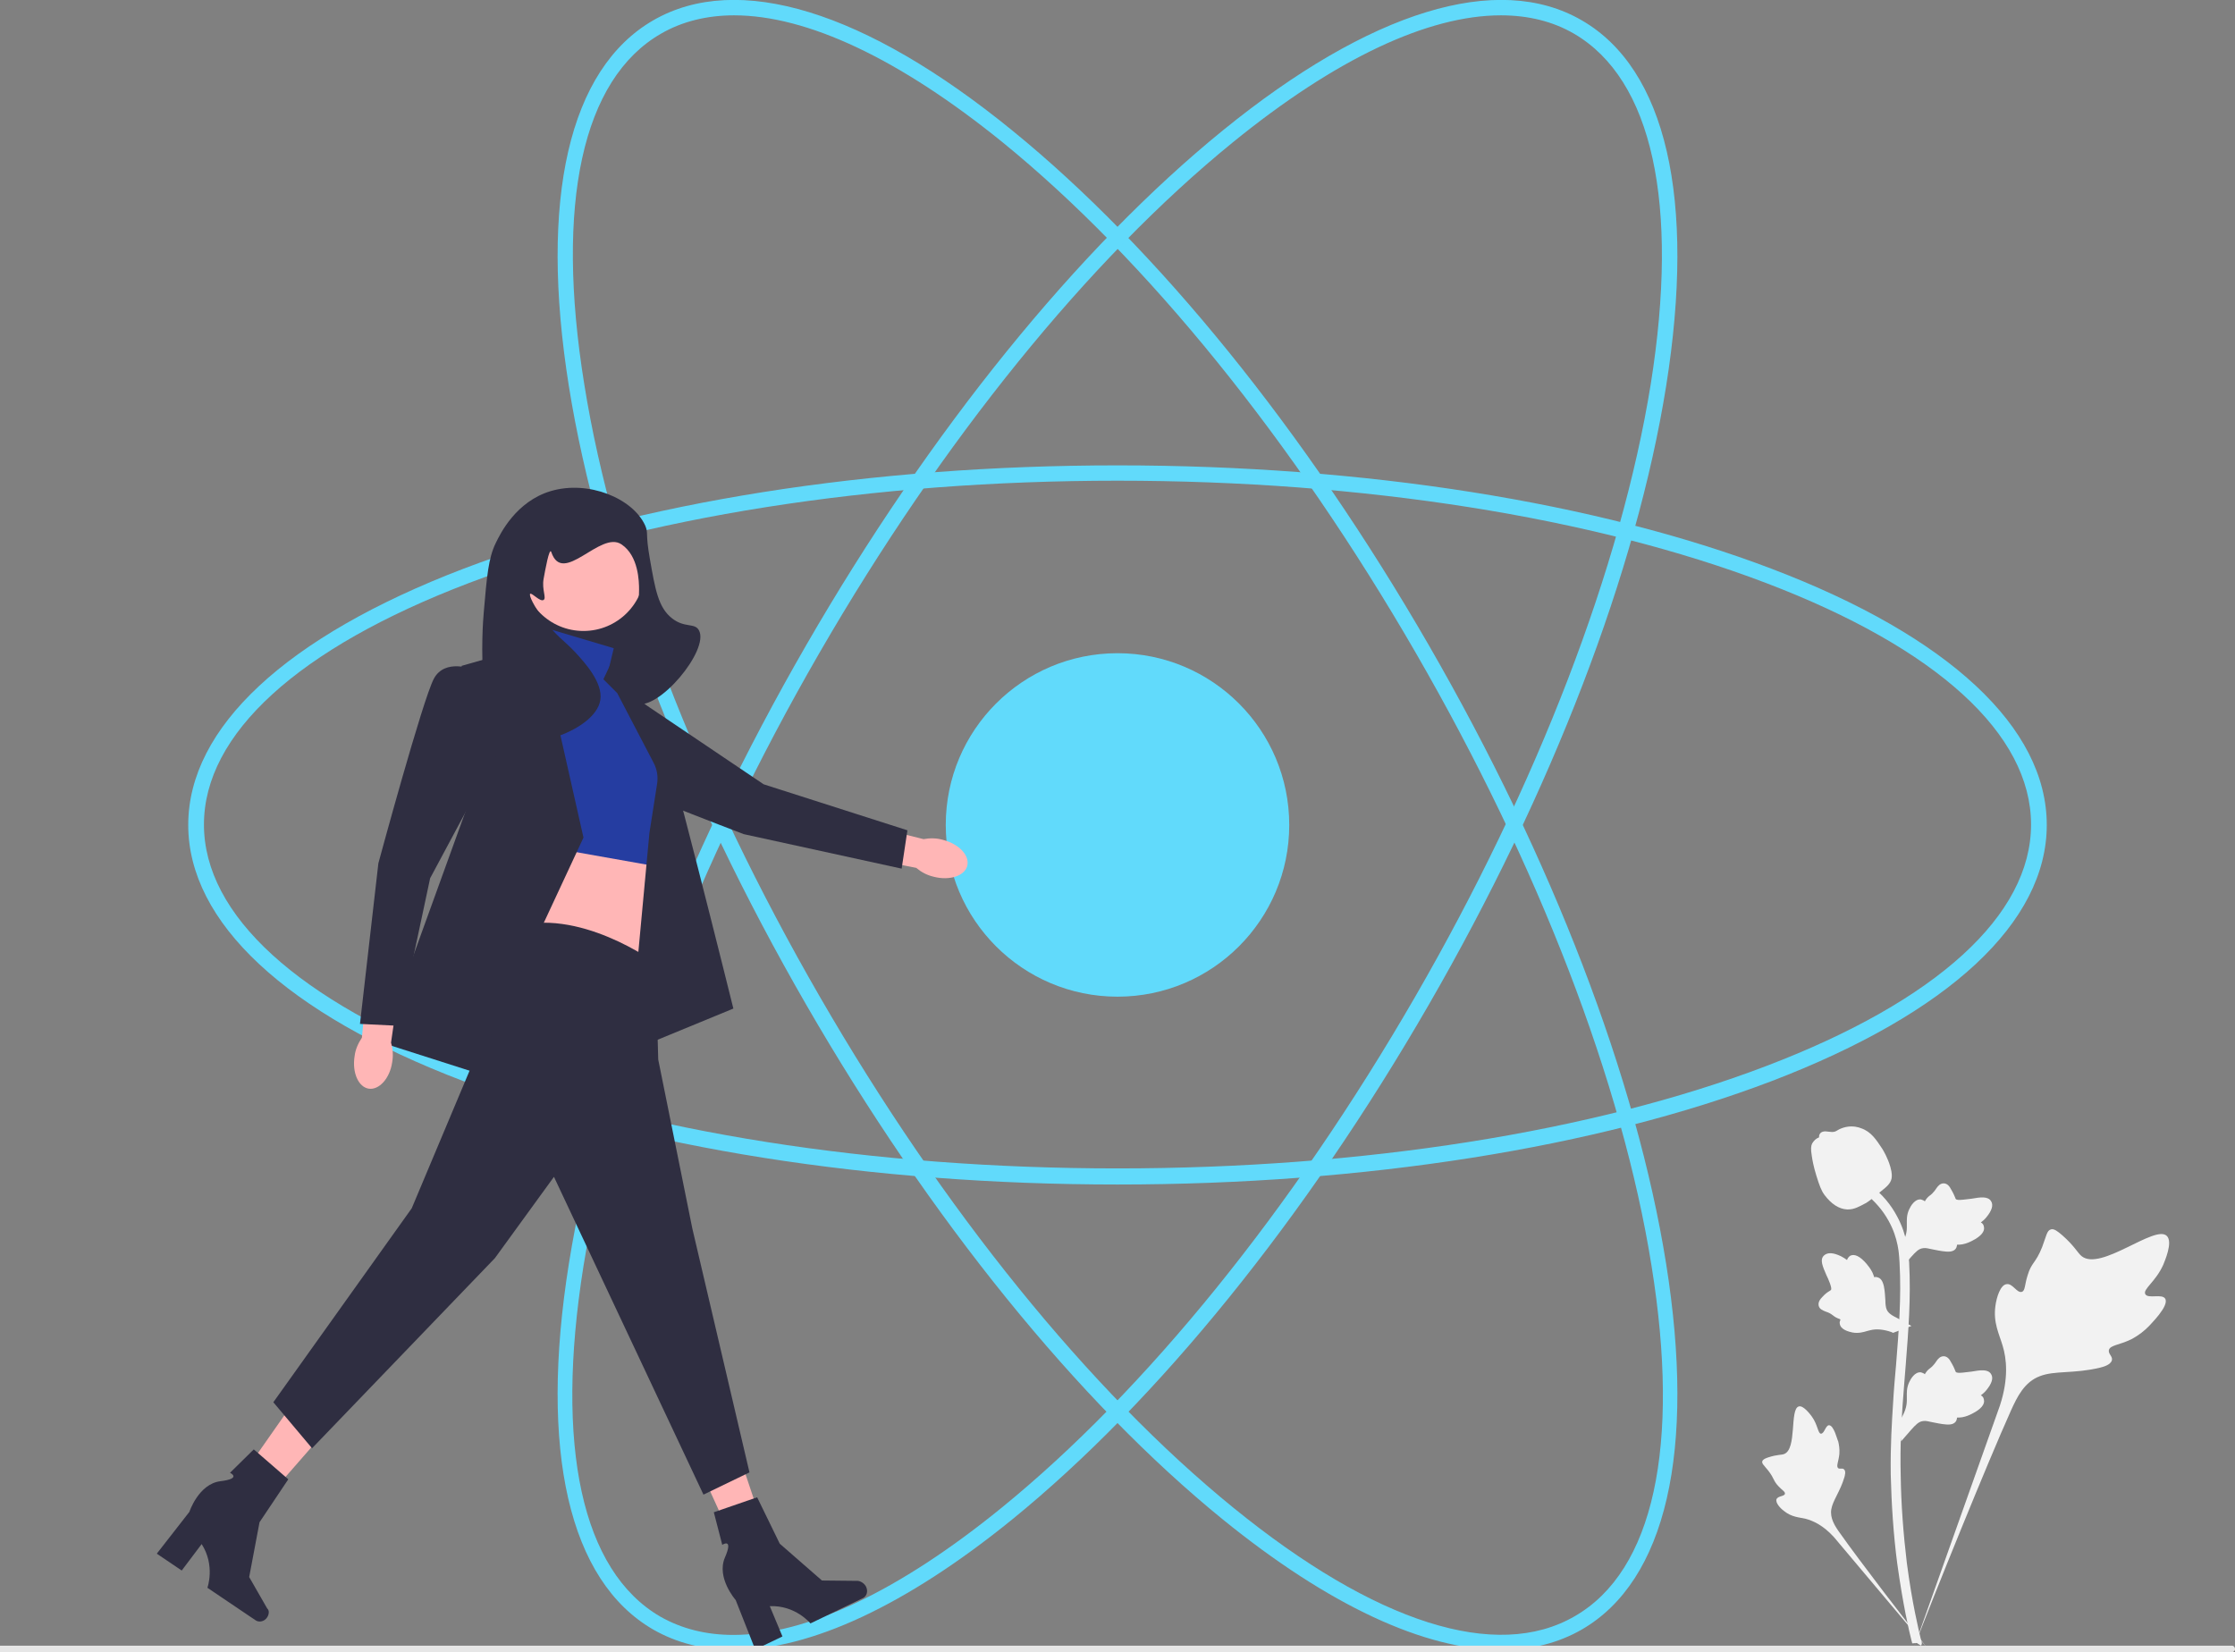 <?xml version="1.0" encoding="utf-8"?>
<!-- Generator: Adobe Illustrator 25.3.1, SVG Export Plug-In . SVG Version: 6.00 Build 0)  -->
<svg version="1.1" id="Layer_1" xmlns="http://www.w3.org/2000/svg" xmlns:xlink="http://www.w3.org/1999/xlink" x="0px" y="0px"
	 viewBox="0 0 583 431" style="enable-background:new 0 0 583 431;" xml:space="preserve">
<rect x="0" y="0" width="583" height="431" fill="#808080" stroke="none"/>
<style type="text/css">
	.st0{fill:#61DAFB;}
	.st1{fill:#F2F2F2;}
	.st2{fill:#FFB6B6;}
	.st3{fill:#2F2E41;}
	.st4{fill:#253DA1;}
	.st5{fill:#E6E6E6;}
</style>
<g>
	<path class="st0" d="M291.5,309c-64.4,0-125-9.6-170.7-27c-46.2-17.6-71.7-41.4-71.7-66.8s25.5-49.1,71.7-66.8
		c45.6-17.4,106.2-27,170.7-27s125,9.6,170.7,27c46.2,17.6,71.7,41.4,71.7,66.8s-25.5,49.1-71.7,66.8C416.6,299.4,356,309,291.5,309
		z M291.5,125.4c-64,0-124.1,9.5-169.2,26.7c-44.6,17-69.1,39.4-69.1,63s24.5,46,69.1,63c45.2,17.2,105.3,26.7,169.2,26.7
		s124.1-9.5,169.2-26.7c44.6-17,69.1-39.4,69.1-63s-24.5-46-69.1-63C415.6,134.9,355.5,125.4,291.5,125.4z"/>
	<path class="st0" d="M391.6,430.4c-20,0-45-11.6-72.6-34c-37.9-30.8-76.5-78.5-108.7-134.3c-32.2-55.8-54.2-113.1-61.9-161.3
		c-7.8-48.9,0-82.8,22-95.5c22-12.7,55.3-2.5,93.6,28.7c37.9,30.8,76.5,78.5,108.7,134.3c32.2,55.8,54.2,113.1,61.9,161.3
		c7.8,48.9,0,82.8-22,95.5C406.5,428.6,399.5,430.4,391.6,430.4z M191.5,4c-7.1,0-13.6,1.6-19.1,4.8c-20.5,11.8-27.6,44.3-20,91.4
		c7.6,47.7,29.5,104.5,61.5,159.9c32,55.4,70.3,102.7,107.8,133.2c37,30.1,68.7,40.2,89.1,28.3c20.5-11.8,27.6-44.3,20-91.4
		c-7.6-47.7-29.5-104.5-61.5-159.9c-32-55.4-70.3-102.7-107.8-133.2C234.6,15.3,210.5,4,191.5,4z"/>
	<path class="st0" d="M191.4,430.4c-7.8,0-14.9-1.8-21-5.3c-22-12.7-29.8-46.6-22-95.5c7.7-48.2,29.7-105.5,61.9-161.3
		C242.5,112.5,281.1,64.8,319,34c38.4-31.2,71.7-41.4,93.6-28.7c22,12.7,29.8,46.6,22,95.5c-7.7,48.2-29.7,105.5-61.9,161.3
		c-32.2,55.8-70.8,103.5-108.7,134.3C236.4,418.8,211.4,430.4,191.4,430.4z M391.5,4c-19,0-43.1,11.3-70,33.2
		c-37.5,30.5-75.8,77.8-107.8,133.2c-32,55.4-53.8,112.2-61.5,159.9c-7.5,47.1-0.4,79.5,20,91.4c5.6,3.2,12,4.8,19.1,4.8
		c19,0,43.1-11.3,70-33.2c37.5-30.5,75.8-77.8,107.8-133.2c32-55.4,53.8-112.2,61.5-159.9c7.5-47.1,0.4-79.5-20-91.4
		C405.1,5.6,398.7,4,391.5,4L391.5,4z"/>
	<circle class="st0" cx="291.5" cy="215.2" r="44.8"/>
</g>
<g>
	<path class="st1" d="M564.8,338.8c-0.8-1.4-4.5,0.1-5.2-1.2c-0.7-1.3,2.7-3.2,4.7-7.7c0.3-0.8,2.6-5.9,0.9-7.5
		c-3.1-3-17.2,9.3-22.2,5.3c-1.1-0.9-1.8-2.6-5.1-5.5c-1.3-1.1-2.1-1.7-2.9-1.5c-1.1,0.3-1.2,1.7-2.3,4.6c-1.7,4.3-2.8,4-3.8,7.4
		c-0.8,2.5-0.6,4-1.5,4.3c-1.3,0.4-2.4-2.3-4-2c-1.6,0.2-2.6,3.4-2.9,5.7c-0.6,4.4,1,7.3,1.9,10.4c1,3.3,1.6,8.4-0.7,15.5
		l-22.3,62.8c4.9-12.9,19.2-48.2,25.1-61.3c1.7-3.8,3.6-7.6,7.6-9.1c3.8-1.5,8.9-0.6,15.6-2.2c0.8-0.2,2.9-0.7,3.2-2
		c0.2-1-1-1.6-0.8-2.6c0.3-1.3,2.7-1.3,5.8-2.8c2.1-1.1,3.5-2.3,4.6-3.4C560.8,345.6,565.9,340.7,564.8,338.8L564.8,338.8z"/>
	<path class="st1" d="M477.1,371.8c-0.9,0-1.2,2.2-2.1,2.2c-0.8,0-0.8-2.3-2.4-4.5c-0.3-0.4-2.2-3-3.4-2.6
		c-2.4,0.7-0.4,11.1-3.8,12.4c-0.7,0.3-1.8,0.1-4.2,0.9c-0.9,0.3-1.4,0.6-1.5,1c-0.2,0.6,0.5,1.1,1.6,2.5c1.6,2.1,1.2,2.5,2.6,4
		c1,1.1,1.8,1.4,1.7,2c-0.2,0.7-1.8,0.5-2.2,1.4c-0.3,0.9,0.9,2.3,2,3.1c2,1.6,3.9,1.6,5.6,2c1.9,0.5,4.6,1.7,7.4,4.8l24.4,29
		c-4.9-6.1-18.1-23.3-22.8-30c-1.4-1.9-2.7-4-2.3-6.3c0.4-2.3,2.3-4.6,3.4-8.3c0.1-0.4,0.5-1.6-0.1-2.1c-0.4-0.4-1.1,0-1.5-0.3
		c-0.6-0.5,0.1-1.7,0.3-3.7c0.1-1.4-0.1-2.4-0.3-3.3C479.3,375.8,478.4,371.8,477.1,371.8L477.1,371.8z"/>
	<path class="st1" d="M495.9,376l-0.6-5.1l0.3-0.4c1.2-1.8,1.8-3.5,1.8-5.2c0-0.3,0-0.5,0-0.8c0-1.1-0.1-2.4,0.6-3.9
		c0.4-0.9,1.5-2.8,3.1-2.6c0.4,0.1,0.8,0.3,1,0.5c0-0.1,0.1-0.1,0.1-0.2c0.5-0.8,0.9-1.1,1.3-1.4c0.3-0.2,0.6-0.5,1.1-1.1
		c0.2-0.3,0.4-0.5,0.5-0.7c0.4-0.6,1-1.3,1.9-1.3c1,0,1.6,0.9,1.9,1.5c0.6,1,0.9,1.7,1.1,2.2c0.1,0.2,0.1,0.4,0.2,0.4
		c0.3,0.5,3,0,4.1-0.1c2.3-0.4,4.3-0.7,5.1,0.7c0.6,1,0.2,2.4-1.3,4.2c-0.5,0.6-1,1-1.4,1.3c0.4,0.2,0.7,0.5,0.8,1.1l0,0
		c0.3,1.2-0.7,2.5-3.1,3.7c-0.6,0.3-1.4,0.7-2.5,0.9c-0.5,0.1-1,0.1-1.4,0.1c0,0.2-0.1,0.5-0.2,0.8c-0.4,0.8-1.3,1.1-2.6,1
		c-1.4-0.1-2.6-0.4-3.7-0.6c-0.9-0.2-1.7-0.4-2.3-0.3c-1.2,0.1-2,1-3.1,2.2L495.9,376L495.9,376z"/>
	<path class="st1" d="M498.6,345.9l-4.8,1.8l-0.4-0.2c-2-0.7-3.9-0.9-5.5-0.5c-0.3,0.1-0.5,0.1-0.8,0.2c-1,0.3-2.3,0.7-3.9,0.4
		c-0.9-0.2-3.1-0.7-3.3-2.3c-0.1-0.4,0.1-0.8,0.2-1.1c-0.1,0-0.1,0-0.2-0.1c-0.9-0.3-1.3-0.6-1.7-0.9c-0.3-0.2-0.6-0.5-1.3-0.8
		c-0.3-0.1-0.6-0.2-0.8-0.3c-0.7-0.3-1.5-0.6-1.7-1.5c-0.2-1,0.5-1.8,0.9-2.2c0.8-0.9,1.4-1.3,1.9-1.6c0.2-0.1,0.3-0.2,0.4-0.3
		c0.4-0.4-0.7-2.9-1.2-3.9c-0.9-2.1-1.8-4-0.6-5.1c0.9-0.8,2.3-0.8,4.4,0.2c0.6,0.3,1.2,0.7,1.6,1c0.1-0.4,0.4-0.8,0.8-1.1l0,0
		c1.1-0.6,2.6,0.1,4.3,2.1c0.4,0.5,1,1.2,1.5,2.2c0.2,0.5,0.4,0.9,0.5,1.3c0.2-0.1,0.5-0.1,0.8,0c0.9,0.2,1.4,1,1.7,2.3
		c0.3,1.4,0.3,2.6,0.4,3.7c0,0.9,0.1,1.8,0.3,2.3c0.4,1.1,1.5,1.7,2.9,2.4L498.6,345.9L498.6,345.9z"/>
	<path class="st1" d="M495.9,330.9l-0.6-5.1l0.3-0.4c1.2-1.8,1.8-3.5,1.8-5.2c0-0.3,0-0.5,0-0.8c0-1.1-0.1-2.4,0.6-3.9
		c0.4-0.9,1.5-2.8,3.1-2.6c0.4,0.1,0.8,0.3,1,0.5c0-0.1,0.1-0.1,0.1-0.2c0.5-0.8,0.9-1.1,1.3-1.4c0.3-0.2,0.6-0.5,1.1-1.1
		c0.2-0.3,0.4-0.5,0.5-0.7c0.4-0.6,1-1.3,1.9-1.3c1,0,1.6,0.9,1.9,1.5c0.6,1,0.9,1.7,1.1,2.2c0.1,0.2,0.1,0.4,0.2,0.4
		c0.3,0.5,3,0,4.1-0.1c2.3-0.4,4.3-0.7,5.1,0.7c0.6,1,0.2,2.4-1.3,4.2c-0.5,0.6-1,1-1.4,1.3c0.4,0.2,0.7,0.5,0.8,1.1l0,0
		c0.3,1.2-0.7,2.5-3.1,3.7c-0.6,0.3-1.4,0.7-2.5,0.9c-0.5,0.1-1,0.1-1.4,0.1c0,0.2-0.1,0.5-0.2,0.8c-0.4,0.8-1.3,1.1-2.6,1
		c-1.4-0.1-2.6-0.4-3.7-0.6c-0.9-0.2-1.7-0.4-2.3-0.3c-1.2,0.1-2,1-3.1,2.2L495.9,330.9L495.9,330.9z"/>
	<path class="st1" d="M501.1,429.3l-1.1-0.7l-0.3-1.2l0.3,1.2l-1.2,0.1c0-0.1-0.1-0.4-0.2-0.8c-0.6-2.3-2.2-9.2-3.7-20
		c-1-7.6-1.5-15.4-1.7-23.2c-0.1-7.8,0.3-13.7,0.6-18.5c0.2-3.6,0.5-7,0.8-10.3c0.7-8.9,1.4-17.3,0.9-26.5c-0.1-2.1-0.3-6.4-2.9-11
		c-1.5-2.7-3.5-5-6-7l1.6-2c2.8,2.2,5,4.8,6.6,7.8c2.8,5.1,3,9.8,3.2,12.1c0.5,9.4-0.2,17.9-0.9,26.9c-0.3,3.3-0.5,6.7-0.8,10.3
		c-0.3,4.7-0.7,10.6-0.5,18.3c0.1,7.7,0.7,15.4,1.6,22.9c1.4,10.7,3.1,17.5,3.6,19.7C501.4,428.6,501.4,428.8,501.1,429.3
		L501.1,429.3z"/>
	<path class="st1" d="M482.1,315.5c-0.1,0-0.2,0-0.3,0c-2.1-0.1-4.1-1.4-5.9-3.8c-0.8-1.1-1.3-2.4-2.1-5c-0.1-0.4-0.8-2.4-1.2-5.2
		c-0.3-1.8-0.2-2.6,0.1-3.2c0.4-0.7,1-1.3,1.8-1.6c0-0.2,0-0.5,0.1-0.7c0.4-1,1.6-0.9,2.2-0.8c0.3,0,0.7,0.1,1.1,0.1
		c0.7,0,1-0.2,1.5-0.5c0.5-0.3,1.2-0.6,2.1-0.8c1.9-0.4,3.4,0.1,3.9,0.3c2.7,0.9,4,3,5.6,5.4c0.3,0.5,1.4,2.3,2.1,4.7
		c0.5,1.8,0.4,2.5,0.3,3.1c-0.3,1.2-1,1.9-2.9,3.4c-1.9,1.6-2.9,2.4-3.7,2.9C484.9,314.8,483.7,315.5,482.1,315.5L482.1,315.5z"/>
</g>
<g>
	<g>
		<path id="b-164" class="st2" d="M243.5,228.7c4.2,1.1,8.1-0.2,8.8-2.8c0.7-2.7-2.1-5.7-6.3-6.8c-1.7-0.5-3.4-0.5-5.1-0.2
			l-17.7-4.4l-1.9,8.4l17.7,3.5C240.3,227.5,241.8,228.3,243.5,228.7L243.5,228.7z"/>
		<path class="st3" d="M146.1,188.1c0,0-3.6,6.9,1.4,10.3s46.5,19.2,46.5,19.2l41.2,9l1.5-10l-37.5-12l-31.3-21.1L146.1,188.1
			L146.1,188.1z"/>
	</g>
	<g>
		<polygon class="st2" points="195.2,410.9 202.2,407.7 191.2,374.8 180.9,379.5 		"/>
		<path class="st3" d="M225.9,413.9L225.9,413.9c0.6,1.2,0.2,2.5-0.8,3l-13.7,6.6c0,0-3.9-4.8-10.6-4.5l3.3,7.9l-7.1,3.4l-5.1-12.9
			c0,0-5.1-5.8-2.8-11.1c2.3-5.3-0.7-3.3-0.7-3.3l-2.2-8.5l11.3-3.9l5.9,12.1l11,9.6l9.4,0.1C224.6,412.5,225.5,413.1,225.9,413.9
			L225.9,413.9L225.9,413.9z"/>
	</g>
	<g>
		<polygon class="st2" points="56.9,393.9 63.1,398.3 85.9,372.2 76.7,365.6 		"/>
		<path class="st3" d="M69.7,421.9L69.7,421.9c-0.7,1.1-2.1,1.4-3,0.8l-12.6-8.5c0,0,2.1-5.8-1.5-11.4l-5.2,6.9l-6.5-4.4l8.5-10.9
			c0,0,2.4-7.3,8.1-8c5.7-0.7,2.5-2.2,2.5-2.2l6.2-6.1l9,7.8l-7.5,11.2l-2.7,14.3l4.7,8.2C70.3,420.1,70.2,421.1,69.7,421.9
			L69.7,421.9L69.7,421.9z"/>
	</g>
	<rect x="134.7" y="143.3" class="st3" width="32.8" height="45.1"/>
	<path class="st4" d="M160.1,169.1l-17.8-5.3l-3.4,9.2l-0.5,55.9c0,0,25.5-5.8,31.3,3.9l1.9-17.3c0,0,6.3-8.7,1-19.8
		c-5.3-11.1-10.3-16.1-10.3-16.1l-4.2-2.2L160.1,169.1L160.1,169.1z"/>
	<path class="st2" d="M139.6,220.4l-2.4,24.6l31.8,6.7c0,0-2.4-21.2,0.5-26L139.6,220.4z"/>
	<path class="st3" d="M171,251.2c0,0-20.2-14.9-37.6-9.2c0,0-20.5,12.8-9.9,34.9l-16.1,38.3l-36.1,50.6l10.1,12l47.7-49.6l15.4-21.2
		l39,82.9l12-5.8l-14.9-63.6l-8.9-44.1L171,251.2L171,251.2z"/>
	<polygon class="st3" points="123.7,279.7 99.6,272 122.8,207.9 120.4,173.7 140.8,167.9 152.2,218.5 	"/>
	<path class="st3" d="M161,180.8l-3.6-3.6l1.6-3.4c0,0,10.5,10.9,12.4,13.8s19.9,75.5,19.9,75.5l-27.2,11.2l5.3-57l2-12.8
		c0.3-1.9,0-3.8-0.9-5.5L161,180.8L161,180.8z"/>
	<circle class="st2" cx="152.2" cy="148.6" r="16"/>
	<path class="st3" d="M162.1,142c-5.5-3.7-15.3,11-18.3,2c-0.5-1.4-1.6,4.8-2,7c-0.5,2.8,0.8,5,0,5.5c-0.9,0.6-3-1.9-3.5-1.6
		c-0.4,0.4,1,3.3,3.5,6.6c3.3,4.5,5.4,5.6,8.2,8.6c2.6,2.8,7.3,8,6.6,12.5c-1.3,8.4-21.7,14.9-28.1,8.6c-1.5-1.5-1.8-4.9-2.3-11.7
		c-0.8-10.1-0.2-17.6,0-19.9c0.8-9.3,1.2-14,3.1-17.9c1.2-2.5,5.3-10.9,14.4-13.6c9.8-2.9,21.4,1.9,24.6,9c0.9,2.1,0,1.8,1.2,8.6
		c1.4,8,2.2,12.8,5.8,15.6c3.3,2.6,5.9,1.1,7,3.1c2.9,5.1-10.7,21.3-16.4,19.1c-3.4-1.3-3.7-9.2-3.5-12.9c0.5-7.9,4.4-9.5,4.3-16.8
		C166.7,151.8,166.6,145,162.1,142L162.1,142z"/>
	<g>
		<path id="c-165" class="st2" d="M92.5,275.5c-0.7,4.3,1,8.1,3.7,8.5c2.7,0.4,5.5-2.7,6.1-6.9c0.3-1.7,0.2-3.4-0.3-5.1l2.6-18.1
			l-8.5-1.1l-1.7,17.9C93.4,272.2,92.7,273.8,92.5,275.5L92.5,275.5z"/>
		<path class="st3" d="M123.3,174.6c0,0-7.2-2.9-10.1,2.4s-14.5,48.2-14.5,48.2l-4.8,41.9l10.1,0.5l8.2-38.5l17.8-33.2
			C130,195.8,123.3,174.6,123.3,174.6z"/>
	</g>
</g>
<path class="st5" d="M583,430.2L583,430.2c0,0.5-0.4,0.8-0.8,0.8H0v-1.7h582.2C582.7,429.3,583,429.7,583,430.2z"/>
</svg>
